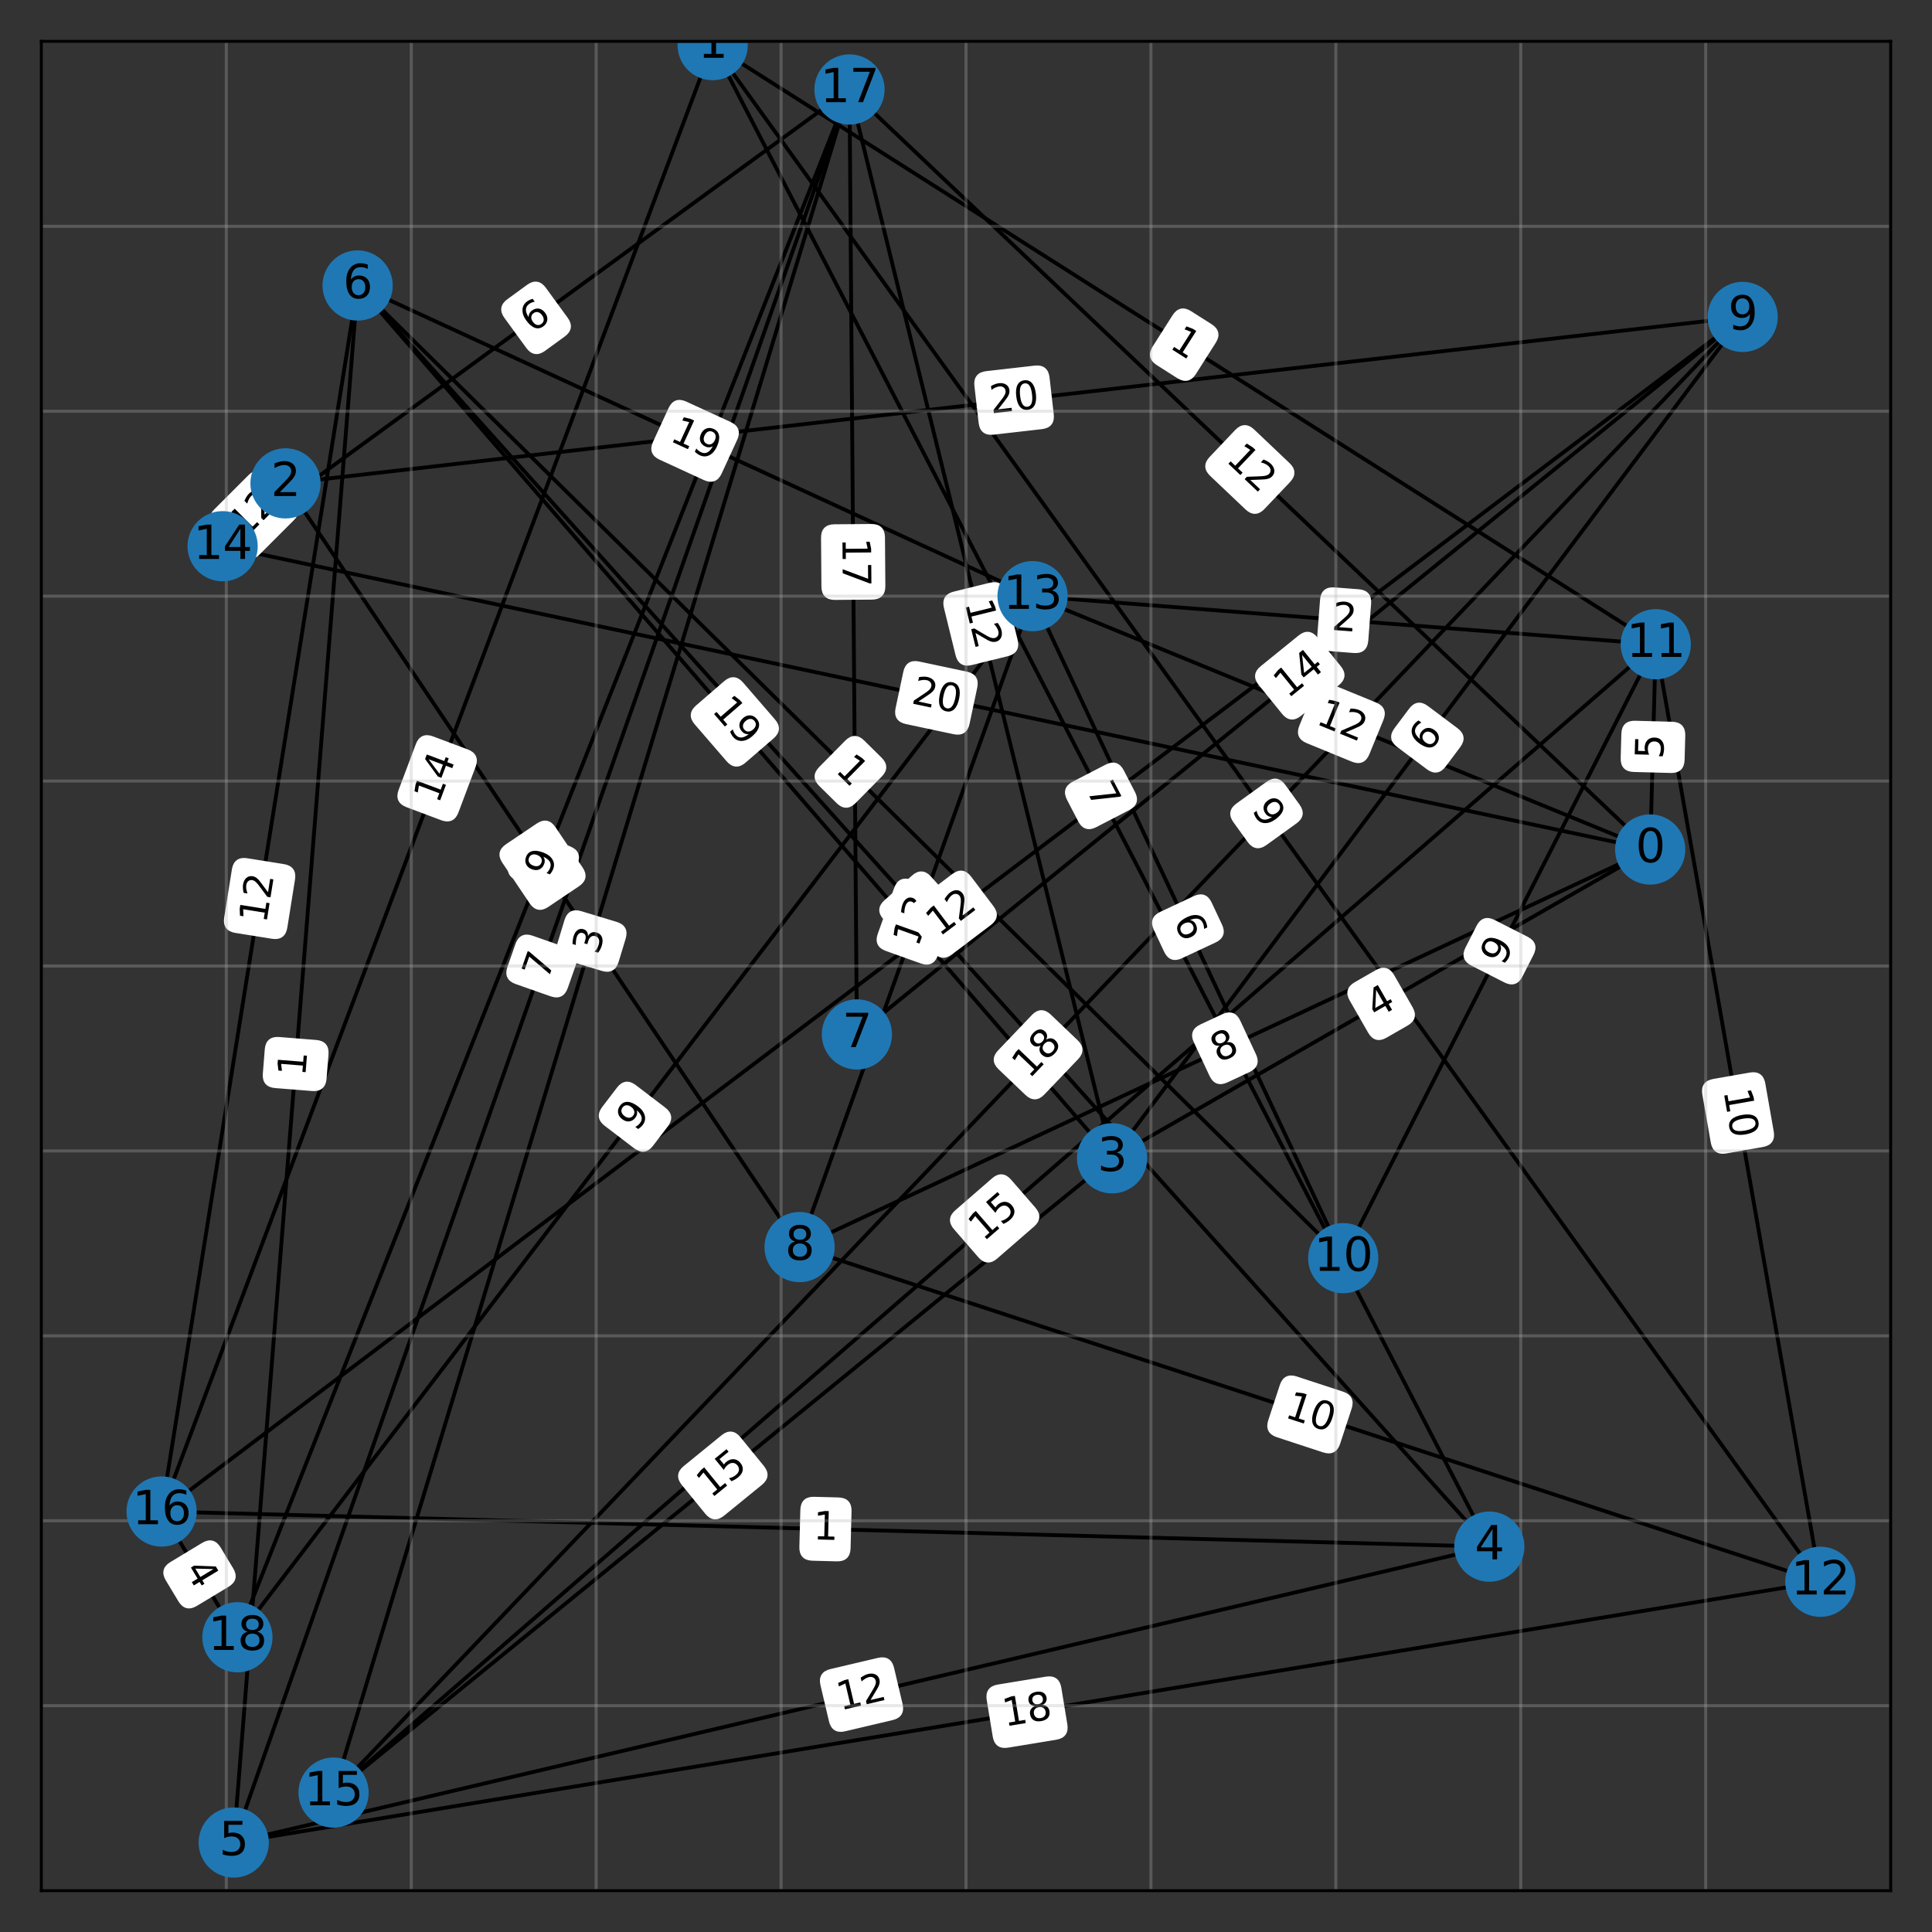 <?xml version="1.0" encoding="utf-8" standalone="no"?>
<!DOCTYPE svg PUBLIC "-//W3C//DTD SVG 1.1//EN"
  "http://www.w3.org/Graphics/SVG/1.1/DTD/svg11.dtd">
<svg xmlns:xlink="http://www.w3.org/1999/xlink" width="504pt" height="504pt" viewBox="0 0 504 504" xmlns="http://www.w3.org/2000/svg" version="1.1">
 <rect x="0" y="0" width="504" height="504" fill="#333333" stroke="none"/>
 <defs>
  <style type="text/css">*{stroke-linejoin: round; stroke-linecap: butt}</style>
 </defs>
 <g id="figure_1">
  <g id="patch_1">
   <path d="M 0 504 
L 504 504 
L 504 0 
L 0 0 
L 0 504 
z
" style="fill: none; opacity: 0"/>
  </g>
  <g id="axes_1">
   <g id="patch_2">
    <path d="M 10.8 493.2 
L 493.2 493.2 
L 493.2 10.8 
L 10.8 10.8 
L 10.8 493.2 
z
" style="fill: none; opacity: 0"/>
   </g>
   <g id="LineCollection_1">
    <path d="M 430.488 221.609 
L 221.609 23.342 
" clip-path="url(#pec37bf73cd)" style="fill: none; stroke: #000000"/>
    <path d="M 430.488 221.609 
L 269.366 155.52 
" clip-path="url(#pec37bf73cd)" style="fill: none; stroke: #000000"/>
    <path d="M 430.488 221.609 
L 58.075 142.495 
" clip-path="url(#pec37bf73cd)" style="fill: none; stroke: #000000"/>
    <path d="M 430.488 221.609 
L 431.935 168.062 
" clip-path="url(#pec37bf73cd)" style="fill: none; stroke: #000000"/>
    <path d="M 430.488 221.609 
L 208.584 325.325 
" clip-path="url(#pec37bf73cd)" style="fill: none; stroke: #000000"/>
    <path d="M 430.488 221.609 
L 290.11 302.17 
" clip-path="url(#pec37bf73cd)" style="fill: none; stroke: #000000"/>
    <path d="M 185.911 11.765 
L 431.935 168.062 
" clip-path="url(#pec37bf73cd)" style="fill: none; stroke: #000000"/>
    <path d="M 185.911 11.765 
L 474.869 412.639 
" clip-path="url(#pec37bf73cd)" style="fill: none; stroke: #000000"/>
    <path d="M 185.911 11.765 
L 42.156 394.308 
" clip-path="url(#pec37bf73cd)" style="fill: none; stroke: #000000"/>
    <path d="M 185.911 11.765 
L 388.519 403.474 
" clip-path="url(#pec37bf73cd)" style="fill: none; stroke: #000000"/>
    <path d="M 74.477 126.094 
L 58.075 142.495 
" clip-path="url(#pec37bf73cd)" style="fill: none; stroke: #000000"/>
    <path d="M 74.477 126.094 
L 454.608 82.678 
" clip-path="url(#pec37bf73cd)" style="fill: none; stroke: #000000"/>
    <path d="M 74.477 126.094 
L 208.584 325.325 
" clip-path="url(#pec37bf73cd)" style="fill: none; stroke: #000000"/>
    <path d="M 290.11 302.17 
L 454.608 82.678 
" clip-path="url(#pec37bf73cd)" style="fill: none; stroke: #000000"/>
    <path d="M 290.11 302.17 
L 87.019 467.633 
" clip-path="url(#pec37bf73cd)" style="fill: none; stroke: #000000"/>
    <path d="M 290.11 302.17 
L 93.29 74.477 
" clip-path="url(#pec37bf73cd)" style="fill: none; stroke: #000000"/>
    <path d="M 290.11 302.17 
L 221.609 23.342 
" clip-path="url(#pec37bf73cd)" style="fill: none; stroke: #000000"/>
    <path d="M 388.519 403.474 
L 60.97 480.658 
" clip-path="url(#pec37bf73cd)" style="fill: none; stroke: #000000"/>
    <path d="M 388.519 403.474 
L 93.29 74.477 
" clip-path="url(#pec37bf73cd)" style="fill: none; stroke: #000000"/>
    <path d="M 388.519 403.474 
L 42.156 394.308 
" clip-path="url(#pec37bf73cd)" style="fill: none; stroke: #000000"/>
    <path d="M 60.97 480.658 
L 93.29 74.477 
" clip-path="url(#pec37bf73cd)" style="fill: none; stroke: #000000"/>
    <path d="M 60.97 480.658 
L 221.609 23.342 
" clip-path="url(#pec37bf73cd)" style="fill: none; stroke: #000000"/>
    <path d="M 60.97 480.658 
L 474.869 412.639 
" clip-path="url(#pec37bf73cd)" style="fill: none; stroke: #000000"/>
    <path d="M 93.29 74.477 
L 350.41 328.219 
" clip-path="url(#pec37bf73cd)" style="fill: none; stroke: #000000"/>
    <path d="M 93.29 74.477 
L 269.366 155.52 
" clip-path="url(#pec37bf73cd)" style="fill: none; stroke: #000000"/>
    <path d="M 93.29 74.477 
L 42.156 394.308 
" clip-path="url(#pec37bf73cd)" style="fill: none; stroke: #000000"/>
    <path d="M 223.538 269.849 
L 221.609 23.342 
" clip-path="url(#pec37bf73cd)" style="fill: none; stroke: #000000"/>
    <path d="M 223.538 269.849 
L 454.608 82.678 
" clip-path="url(#pec37bf73cd)" style="fill: none; stroke: #000000"/>
    <path d="M 208.584 325.325 
L 474.869 412.639 
" clip-path="url(#pec37bf73cd)" style="fill: none; stroke: #000000"/>
    <path d="M 208.584 325.325 
L 269.366 155.52 
" clip-path="url(#pec37bf73cd)" style="fill: none; stroke: #000000"/>
    <path d="M 454.608 82.678 
L 87.019 467.633 
" clip-path="url(#pec37bf73cd)" style="fill: none; stroke: #000000"/>
    <path d="M 454.608 82.678 
L 42.156 394.308 
" clip-path="url(#pec37bf73cd)" style="fill: none; stroke: #000000"/>
    <path d="M 350.41 328.219 
L 431.935 168.062 
" clip-path="url(#pec37bf73cd)" style="fill: none; stroke: #000000"/>
    <path d="M 350.41 328.219 
L 269.366 155.52 
" clip-path="url(#pec37bf73cd)" style="fill: none; stroke: #000000"/>
    <path d="M 431.935 168.062 
L 87.019 467.633 
" clip-path="url(#pec37bf73cd)" style="fill: none; stroke: #000000"/>
    <path d="M 431.935 168.062 
L 269.366 155.52 
" clip-path="url(#pec37bf73cd)" style="fill: none; stroke: #000000"/>
    <path d="M 431.935 168.062 
L 474.869 412.639 
" clip-path="url(#pec37bf73cd)" style="fill: none; stroke: #000000"/>
    <path d="M 269.366 155.52 
L 61.934 427.111 
" clip-path="url(#pec37bf73cd)" style="fill: none; stroke: #000000"/>
    <path d="M 58.075 142.495 
L 221.609 23.342 
" clip-path="url(#pec37bf73cd)" style="fill: none; stroke: #000000"/>
    <path d="M 87.019 467.633 
L 221.609 23.342 
" clip-path="url(#pec37bf73cd)" style="fill: none; stroke: #000000"/>
    <path d="M 42.156 394.308 
L 61.934 427.111 
" clip-path="url(#pec37bf73cd)" style="fill: none; stroke: #000000"/>
    <path d="M 221.609 23.342 
L 61.934 427.111 
" clip-path="url(#pec37bf73cd)" style="fill: none; stroke: #000000"/>
   </g>
   <g id="text_1">
    <g id="patch_3">
     <path d="M 316.035 123.779 
L 325.265 132.54 
Q 327.44 134.605 329.506 132.429 
L 336.169 125.41 
Q 338.234 123.234 336.058 121.169 
L 326.829 112.408 
Q 324.653 110.343 322.588 112.519 
L 315.925 119.538 
Q 313.859 121.714 316.035 123.779 
z
" clip-path="url(#pec37bf73cd)" style="fill: #ffffff; stroke: #ffffff; stroke-linejoin: miter"/>
    </g>
    <g clip-path="url(#pec37bf73cd)">
     <!-- 12 -->
     <g transform="translate(319.532 120.095) rotate(-316.493) scale(0.1 -0.1)">
      <defs>
       <path id="DejaVuSans-31" d="M 794 531 
L 1825 531 
L 1825 4091 
L 703 3866 
L 703 4441 
L 1819 4666 
L 2450 4666 
L 2450 531 
L 3481 531 
L 3481 0 
L 794 0 
L 794 531 
z
" transform="scale(0.016)"/>
       <path id="DejaVuSans-32" d="M 1228 531 
L 3431 531 
L 3431 0 
L 469 0 
L 469 531 
Q 828 903 1448 1529 
Q 2069 2156 2228 2338 
Q 2531 2678 2651 2914 
Q 2772 3150 2772 3378 
Q 2772 3750 2511 3984 
Q 2250 4219 1831 4219 
Q 1534 4219 1204 4116 
Q 875 4013 500 3803 
L 500 4441 
Q 881 4594 1212 4672 
Q 1544 4750 1819 4750 
Q 2544 4750 2975 4387 
Q 3406 4025 3406 3419 
Q 3406 3131 3298 2873 
Q 3191 2616 2906 2266 
Q 2828 2175 2409 1742 
Q 1991 1309 1228 531 
z
" transform="scale(0.016)"/>
      </defs>
      <use xlink:href="#DejaVuSans-31"/>
      <use xlink:href="#DejaVuSans-32" x="63.623"/>
     </g>
    </g>
   </g>
   <g id="text_2">
    <g id="patch_4">
     <path d="M 341.065 193.402 
L 352.838 198.231 
Q 355.614 199.37 356.752 196.594 
L 360.425 187.64 
Q 361.564 184.865 358.788 183.726 
L 347.015 178.897 
Q 344.239 177.758 343.101 180.534 
L 339.428 189.488 
Q 338.29 192.264 341.065 193.402 
z
" clip-path="url(#pec37bf73cd)" style="fill: #ffffff; stroke: #ffffff; stroke-linejoin: miter"/>
    </g>
    <g clip-path="url(#pec37bf73cd)">
     <!-- 12 -->
     <g transform="translate(342.993 188.703) rotate(-337.698) scale(0.1 -0.1)">
      <use xlink:href="#DejaVuSans-31"/>
      <use xlink:href="#DejaVuSans-32" x="63.623"/>
     </g>
    </g>
   </g>
   <g id="text_3">
    <g id="patch_5">
     <path d="M 236.43 188.398 
L 248.877 191.042 
Q 251.812 191.666 252.435 188.731 
L 254.446 179.264 
Q 255.07 176.33 252.135 175.706 
L 239.688 173.062 
Q 236.753 172.439 236.13 175.373 
L 234.119 184.84 
Q 233.495 187.775 236.43 188.398 
z
" clip-path="url(#pec37bf73cd)" style="fill: #ffffff; stroke: #ffffff; stroke-linejoin: miter"/>
    </g>
    <g clip-path="url(#pec37bf73cd)">
     <!-- 20 -->
     <g transform="translate(237.485 183.429) rotate(-348.007) scale(0.1 -0.1)">
      <defs>
       <path id="DejaVuSans-30" d="M 2034 4250 
Q 1547 4250 1301 3770 
Q 1056 3291 1056 2328 
Q 1056 1369 1301 889 
Q 1547 409 2034 409 
Q 2525 409 2770 889 
Q 3016 1369 3016 2328 
Q 3016 3291 2770 3770 
Q 2525 4250 2034 4250 
z
M 2034 4750 
Q 2819 4750 3233 4129 
Q 3647 3509 3647 2328 
Q 3647 1150 3233 529 
Q 2819 -91 2034 -91 
Q 1250 -91 836 529 
Q 422 1150 422 2328 
Q 422 3509 836 4129 
Q 1250 4750 2034 4750 
z
" transform="scale(0.016)"/>
      </defs>
      <use xlink:href="#DejaVuSans-32"/>
      <use xlink:href="#DejaVuSans-30" x="63.623"/>
     </g>
    </g>
   </g>
   <g id="text_4">
    <g id="patch_6">
     <path d="M 438.962 198.226 
L 439.134 191.866 
Q 439.215 188.867 436.216 188.786 
L 426.541 188.525 
Q 423.542 188.444 423.461 191.442 
L 423.289 197.803 
Q 423.208 200.802 426.207 200.883 
L 435.882 201.144 
Q 438.881 201.225 438.962 198.226 
z
" clip-path="url(#pec37bf73cd)" style="fill: #ffffff; stroke: #ffffff; stroke-linejoin: miter"/>
    </g>
    <g clip-path="url(#pec37bf73cd)">
     <!-- 5 -->
     <g transform="translate(433.884 198.089) rotate(-88.452) scale(0.1 -0.1)">
      <defs>
       <path id="DejaVuSans-35" d="M 691 4666 
L 3169 4666 
L 3169 4134 
L 1269 4134 
L 1269 2991 
Q 1406 3038 1543 3061 
Q 1681 3084 1819 3084 
Q 2600 3084 3056 2656 
Q 3513 2228 3513 1497 
Q 3513 744 3044 326 
Q 2575 -91 1722 -91 
Q 1428 -91 1123 -41 
Q 819 9 494 109 
L 494 744 
Q 775 591 1075 516 
Q 1375 441 1709 441 
Q 2250 441 2565 725 
Q 2881 1009 2881 1497 
Q 2881 1984 2565 2268 
Q 2250 2553 1709 2553 
Q 1456 2553 1204 2497 
Q 953 2441 691 2322 
L 691 4666 
z
" transform="scale(0.016)"/>
      </defs>
      <use xlink:href="#DejaVuSans-35"/>
     </g>
    </g>
   </g>
   <g id="text_5">
    <g id="patch_7">
     <path d="M 319.975 281.915 
L 325.739 279.221 
Q 328.457 277.95 327.187 275.233 
L 323.089 266.465 
Q 321.818 263.747 319.101 265.017 
L 313.337 267.711 
Q 310.619 268.982 311.889 271.699 
L 315.987 280.467 
Q 317.257 283.185 319.975 281.915 
z
" clip-path="url(#pec37bf73cd)" style="fill: #ffffff; stroke: #ffffff; stroke-linejoin: miter"/>
    </g>
    <g clip-path="url(#pec37bf73cd)">
     <!-- 8 -->
     <g transform="translate(317.824 277.313) rotate(-25.051) scale(0.1 -0.1)">
      <defs>
       <path id="DejaVuSans-38" d="M 2034 2216 
Q 1584 2216 1326 1975 
Q 1069 1734 1069 1313 
Q 1069 891 1326 650 
Q 1584 409 2034 409 
Q 2484 409 2743 651 
Q 3003 894 3003 1313 
Q 3003 1734 2745 1975 
Q 2488 2216 2034 2216 
z
M 1403 2484 
Q 997 2584 770 2862 
Q 544 3141 544 3541 
Q 544 4100 942 4425 
Q 1341 4750 2034 4750 
Q 2731 4750 3128 4425 
Q 3525 4100 3525 3541 
Q 3525 3141 3298 2862 
Q 3072 2584 2669 2484 
Q 3125 2378 3379 2068 
Q 3634 1759 3634 1313 
Q 3634 634 3220 271 
Q 2806 -91 2034 -91 
Q 1263 -91 848 271 
Q 434 634 434 1313 
Q 434 1759 690 2068 
Q 947 2378 1403 2484 
z
M 1172 3481 
Q 1172 3119 1398 2916 
Q 1625 2713 2034 2713 
Q 2441 2713 2670 2916 
Q 2900 3119 2900 3481 
Q 2900 3844 2670 4047 
Q 2441 4250 2034 4250 
Q 1625 4250 1398 4047 
Q 1172 3844 1172 3481 
z
" transform="scale(0.016)"/>
      </defs>
      <use xlink:href="#DejaVuSans-38"/>
     </g>
    </g>
   </g>
   <g id="text_6">
    <g id="patch_8">
     <path d="M 361.443 270.271 
L 366.962 267.104 
Q 369.564 265.61 368.07 263.008 
L 363.253 254.614 
Q 361.76 252.012 359.158 253.506 
L 353.64 256.673 
Q 351.038 258.166 352.531 260.768 
L 357.348 269.162 
Q 358.841 271.764 361.443 270.271 
z
" clip-path="url(#pec37bf73cd)" style="fill: #ffffff; stroke: #ffffff; stroke-linejoin: miter"/>
    </g>
    <g clip-path="url(#pec37bf73cd)">
     <!-- 4 -->
     <g transform="translate(358.915 265.865) rotate(-29.851) scale(0.1 -0.1)">
      <defs>
       <path id="DejaVuSans-34" d="M 2419 4116 
L 825 1625 
L 2419 1625 
L 2419 4116 
z
M 2253 4666 
L 3047 4666 
L 3047 1625 
L 3713 1625 
L 3713 1100 
L 3047 1100 
L 3047 0 
L 2419 0 
L 2419 1100 
L 313 1100 
L 313 1709 
L 2253 4666 
z
" transform="scale(0.016)"/>
      </defs>
      <use xlink:href="#DejaVuSans-34"/>
     </g>
    </g>
   </g>
   <g id="text_7">
    <g id="patch_9">
     <path d="M 302.034 94.824 
L 307.404 98.236 
Q 309.936 99.844 311.545 97.312 
L 316.735 89.143 
Q 318.343 86.611 315.811 85.002 
L 310.441 81.591 
Q 307.909 79.982 306.3 82.514 
L 301.11 90.683 
Q 299.502 93.215 302.034 94.824 
z
" clip-path="url(#pec37bf73cd)" style="fill: #ffffff; stroke: #ffffff; stroke-linejoin: miter"/>
    </g>
    <g clip-path="url(#pec37bf73cd)">
     <!-- 1 -->
     <g transform="translate(304.758 90.536) rotate(-327.572) scale(0.1 -0.1)">
      <use xlink:href="#DejaVuSans-31"/>
     </g>
    </g>
   </g>
   <g id="text_8">
    <g id="patch_10">
     <path d="M 322.169 214.204 
L 325.89 219.365 
Q 327.644 221.799 330.078 220.044 
L 337.929 214.385 
Q 340.363 212.631 338.608 210.197 
L 334.888 205.036 
Q 333.134 202.602 330.7 204.357 
L 322.849 210.016 
Q 320.415 211.77 322.169 214.204 
z
" clip-path="url(#pec37bf73cd)" style="fill: #ffffff; stroke: #ffffff; stroke-linejoin: miter"/>
    </g>
    <g clip-path="url(#pec37bf73cd)">
     <!-- 9 -->
     <g transform="translate(326.29 211.233) rotate(-305.785) scale(0.1 -0.1)">
      <defs>
       <path id="DejaVuSans-39" d="M 703 97 
L 703 672 
Q 941 559 1184 500 
Q 1428 441 1663 441 
Q 2288 441 2617 861 
Q 2947 1281 2994 2138 
Q 2813 1869 2534 1725 
Q 2256 1581 1919 1581 
Q 1219 1581 811 2004 
Q 403 2428 403 3163 
Q 403 3881 828 4315 
Q 1253 4750 1959 4750 
Q 2769 4750 3195 4129 
Q 3622 3509 3622 2328 
Q 3622 1225 3098 567 
Q 2575 -91 1691 -91 
Q 1453 -91 1209 -44 
Q 966 3 703 97 
z
M 1959 2075 
Q 2384 2075 2632 2365 
Q 2881 2656 2881 3163 
Q 2881 3666 2632 3958 
Q 2384 4250 1959 4250 
Q 1534 4250 1286 3958 
Q 1038 3666 1038 3163 
Q 1038 2656 1286 2365 
Q 1534 2075 1959 2075 
z
" transform="scale(0.016)"/>
      </defs>
      <use xlink:href="#DejaVuSans-39"/>
     </g>
    </g>
   </g>
   <g id="text_9">
    <g id="patch_11">
     <path d="M 119.133 211.75 
L 123.61 199.838 
Q 124.665 197.03 121.857 195.975 
L 112.797 192.57 
Q 109.989 191.515 108.934 194.323 
L 104.457 206.235 
Q 103.402 209.043 106.21 210.098 
L 115.27 213.503 
Q 118.078 214.558 119.133 211.75 
z
" clip-path="url(#pec37bf73cd)" style="fill: #ffffff; stroke: #ffffff; stroke-linejoin: miter"/>
    </g>
    <g clip-path="url(#pec37bf73cd)">
     <!-- 14 -->
     <g transform="translate(114.378 209.963) rotate(-69.404) scale(0.1 -0.1)">
      <use xlink:href="#DejaVuSans-31"/>
      <use xlink:href="#DejaVuSans-34" x="63.623"/>
     </g>
    </g>
   </g>
   <g id="text_10">
    <g id="patch_12">
     <path d="M 278.791 208.394 
L 281.714 214.046 
Q 283.092 216.71 285.757 215.332 
L 294.353 210.886 
Q 297.017 209.507 295.639 206.843 
L 292.716 201.191 
Q 291.338 198.527 288.673 199.905 
L 280.077 204.351 
Q 277.412 205.73 278.791 208.394 
z
" clip-path="url(#pec37bf73cd)" style="fill: #ffffff; stroke: #ffffff; stroke-linejoin: miter"/>
    </g>
    <g clip-path="url(#pec37bf73cd)">
     <!-- 7 -->
     <g transform="translate(283.302 206.061) rotate(-297.35) scale(0.1 -0.1)">
      <defs>
       <path id="DejaVuSans-37" d="M 525 4666 
L 3525 4666 
L 3525 4397 
L 1831 0 
L 1172 0 
L 2766 4134 
L 525 4134 
L 525 4666 
z
" transform="scale(0.016)"/>
      </defs>
      <use xlink:href="#DejaVuSans-37"/>
     </g>
    </g>
   </g>
   <g id="text_11">
    <g id="patch_13">
     <path d="M 67.32 144.336 
L 76.318 135.338 
Q 78.439 133.217 76.318 131.096 
L 69.475 124.252 
Q 67.353 122.131 65.232 124.252 
L 56.234 133.25 
Q 54.113 135.372 56.234 137.493 
L 63.077 144.336 
Q 65.199 146.458 67.32 144.336 
z
" clip-path="url(#pec37bf73cd)" style="fill: #ffffff; stroke: #ffffff; stroke-linejoin: miter"/>
    </g>
    <g clip-path="url(#pec37bf73cd)">
     <!-- 12 -->
     <g transform="translate(63.728 140.745) rotate(-45) scale(0.1 -0.1)">
      <use xlink:href="#DejaVuSans-31"/>
      <use xlink:href="#DejaVuSans-32" x="63.623"/>
     </g>
    </g>
   </g>
   <g id="text_12">
    <g id="patch_14">
     <path d="M 259.112 112.896 
L 271.754 111.452 
Q 274.735 111.111 274.395 108.131 
L 273.296 98.515 
Q 272.956 95.535 269.975 95.875 
L 257.332 97.319 
Q 254.352 97.659 254.692 100.64 
L 255.791 110.256 
Q 256.131 113.236 259.112 112.896 
z
" clip-path="url(#pec37bf73cd)" style="fill: #ffffff; stroke: #ffffff; stroke-linejoin: miter"/>
    </g>
    <g clip-path="url(#pec37bf73cd)">
     <!-- 20 -->
     <g transform="translate(258.535 107.849) rotate(-6.516) scale(0.1 -0.1)">
      <use xlink:href="#DejaVuSans-32"/>
      <use xlink:href="#DejaVuSans-30" x="63.623"/>
     </g>
    </g>
   </g>
   <g id="text_13">
    <g id="patch_15">
     <path d="M 131.475 224.809 
L 138.581 235.365 
Q 140.256 237.854 142.744 236.179 
L 150.773 230.774 
Q 153.262 229.099 151.587 226.611 
L 144.481 216.054 
Q 142.806 213.566 140.317 215.241 
L 132.288 220.645 
Q 129.8 222.32 131.475 224.809 
z
" clip-path="url(#pec37bf73cd)" style="fill: #ffffff; stroke: #ffffff; stroke-linejoin: miter"/>
    </g>
    <g clip-path="url(#pec37bf73cd)">
     <!-- 13 -->
     <g transform="translate(135.689 221.972) rotate(-303.945) scale(0.1 -0.1)">
      <defs>
       <path id="DejaVuSans-33" d="M 2597 2516 
Q 3050 2419 3304 2112 
Q 3559 1806 3559 1356 
Q 3559 666 3084 287 
Q 2609 -91 1734 -91 
Q 1441 -91 1130 -33 
Q 819 25 488 141 
L 488 750 
Q 750 597 1062 519 
Q 1375 441 1716 441 
Q 2309 441 2620 675 
Q 2931 909 2931 1356 
Q 2931 1769 2642 2001 
Q 2353 2234 1838 2234 
L 1294 2234 
L 1294 2753 
L 1863 2753 
Q 2328 2753 2575 2939 
Q 2822 3125 2822 3475 
Q 2822 3834 2567 4026 
Q 2313 4219 1838 4219 
Q 1578 4219 1281 4162 
Q 984 4106 628 3988 
L 628 4550 
Q 988 4650 1302 4700 
Q 1616 4750 1894 4750 
Q 2613 4750 3031 4423 
Q 3450 4097 3450 3541 
Q 3450 3153 3228 2886 
Q 3006 2619 2597 2516 
z
" transform="scale(0.016)"/>
      </defs>
      <use xlink:href="#DejaVuSans-31"/>
      <use xlink:href="#DejaVuSans-33" x="63.623"/>
     </g>
    </g>
   </g>
   <g id="text_14">
    <g id="patch_16">
     <path d="M 376.723 199.671 
L 380.539 194.58 
Q 382.338 192.179 379.937 190.38 
L 372.193 184.576 
Q 369.792 182.777 367.993 185.178 
L 364.177 190.269 
Q 362.378 192.67 364.779 194.469 
L 372.523 200.273 
Q 374.924 202.072 376.723 199.671 
z
" clip-path="url(#pec37bf73cd)" style="fill: #ffffff; stroke: #ffffff; stroke-linejoin: miter"/>
    </g>
    <g clip-path="url(#pec37bf73cd)">
     <!-- 6 -->
     <g transform="translate(372.658 196.625) rotate(-53.15) scale(0.1 -0.1)">
      <defs>
       <path id="DejaVuSans-36" d="M 2113 2584 
Q 1688 2584 1439 2293 
Q 1191 2003 1191 1497 
Q 1191 994 1439 701 
Q 1688 409 2113 409 
Q 2538 409 2786 701 
Q 3034 994 3034 1497 
Q 3034 2003 2786 2293 
Q 2538 2584 2113 2584 
z
M 3366 4563 
L 3366 3988 
Q 3128 4100 2886 4159 
Q 2644 4219 2406 4219 
Q 1781 4219 1451 3797 
Q 1122 3375 1075 2522 
Q 1259 2794 1537 2939 
Q 1816 3084 2150 3084 
Q 2853 3084 3261 2657 
Q 3669 2231 3669 1497 
Q 3669 778 3244 343 
Q 2819 -91 2113 -91 
Q 1303 -91 875 529 
Q 447 1150 447 2328 
Q 447 3434 972 4092 
Q 1497 4750 2381 4750 
Q 2619 4750 2861 4703 
Q 3103 4656 3366 4563 
z
" transform="scale(0.016)"/>
      </defs>
      <use xlink:href="#DejaVuSans-36"/>
     </g>
    </g>
   </g>
   <g id="text_15">
    <g id="patch_17">
     <path d="M 188.583 394.997 
L 198.448 386.96 
Q 200.774 385.065 198.879 382.739 
L 192.766 375.236 
Q 190.871 372.91 188.545 374.805 
L 178.68 382.843 
Q 176.354 384.738 178.249 387.063 
L 184.362 394.567 
Q 186.257 396.892 188.583 394.997 
z
" clip-path="url(#pec37bf73cd)" style="fill: #ffffff; stroke: #ffffff; stroke-linejoin: miter"/>
    </g>
    <g clip-path="url(#pec37bf73cd)">
     <!-- 15 -->
     <g transform="translate(185.375 391.059) rotate(-39.171) scale(0.1 -0.1)">
      <use xlink:href="#DejaVuSans-31"/>
      <use xlink:href="#DejaVuSans-35" x="63.623"/>
     </g>
    </g>
   </g>
   <g id="text_16">
    <g id="patch_18">
     <path d="M 181.609 188.636 
L 189.931 198.263 
Q 191.892 200.533 194.162 198.571 
L 201.484 192.242 
Q 203.753 190.28 201.792 188.011 
L 193.47 178.384 
Q 191.508 176.114 189.239 178.076 
L 181.917 184.405 
Q 179.647 186.367 181.609 188.636 
z
" clip-path="url(#pec37bf73cd)" style="fill: #ffffff; stroke: #ffffff; stroke-linejoin: miter"/>
    </g>
    <g clip-path="url(#pec37bf73cd)">
     <!-- 19 -->
     <g transform="translate(185.452 185.315) rotate(-310.84) scale(0.1 -0.1)">
      <use xlink:href="#DejaVuSans-31"/>
      <use xlink:href="#DejaVuSans-39" x="63.623"/>
     </g>
    </g>
   </g>
   <g id="text_17">
    <g id="patch_19">
     <path d="M 246.729 158.449 
L 249.765 170.806 
Q 250.48 173.719 253.394 173.004 
L 262.792 170.695 
Q 265.706 169.979 264.99 167.066 
L 261.954 154.708 
Q 261.238 151.795 258.325 152.51 
L 248.926 154.819 
Q 246.013 155.535 246.729 158.449 
z
" clip-path="url(#pec37bf73cd)" style="fill: #ffffff; stroke: #ffffff; stroke-linejoin: miter"/>
    </g>
    <g clip-path="url(#pec37bf73cd)">
     <!-- 12 -->
     <g transform="translate(251.662 157.237) rotate(-283.803) scale(0.1 -0.1)">
      <use xlink:href="#DejaVuSans-31"/>
      <use xlink:href="#DejaVuSans-32" x="63.623"/>
     </g>
    </g>
   </g>
   <g id="text_18">
    <g id="patch_20">
     <path d="M 220.351 451.155 
L 232.736 448.236 
Q 235.656 447.548 234.968 444.628 
L 232.749 435.208 
Q 232.06 432.288 229.14 432.976 
L 216.755 435.895 
Q 213.835 436.583 214.523 439.503 
L 216.742 448.923 
Q 217.431 451.843 220.351 451.155 
z
" clip-path="url(#pec37bf73cd)" style="fill: #ffffff; stroke: #ffffff; stroke-linejoin: miter"/>
    </g>
    <g clip-path="url(#pec37bf73cd)">
     <!-- 12 -->
     <g transform="translate(219.186 446.21) rotate(-13.259) scale(0.1 -0.1)">
      <use xlink:href="#DejaVuSans-31"/>
      <use xlink:href="#DejaVuSans-32" x="63.623"/>
     </g>
    </g>
   </g>
   <g id="text_19">
    <g id="patch_21">
     <path d="M 230.822 239.476 
L 239.321 248.947 
Q 241.324 251.18 243.557 249.176 
L 250.76 242.712 
Q 252.993 240.709 250.989 238.476 
L 242.491 229.005 
Q 240.487 226.772 238.254 228.776 
L 231.051 235.24 
Q 228.818 237.243 230.822 239.476 
z
" clip-path="url(#pec37bf73cd)" style="fill: #ffffff; stroke: #ffffff; stroke-linejoin: miter"/>
    </g>
    <g clip-path="url(#pec37bf73cd)">
     <!-- 12 -->
     <g transform="translate(234.602 236.084) rotate(-311.904) scale(0.1 -0.1)">
      <use xlink:href="#DejaVuSans-31"/>
      <use xlink:href="#DejaVuSans-32" x="63.623"/>
     </g>
    </g>
   </g>
   <g id="text_20">
    <g id="patch_22">
     <path d="M 211.95 406.643 
L 218.31 406.811 
Q 221.309 406.891 221.389 403.892 
L 221.645 394.217 
Q 221.724 391.218 218.725 391.139 
L 212.365 390.97 
Q 209.366 390.891 209.286 393.89 
L 209.03 403.565 
Q 208.951 406.564 211.95 406.643 
z
" clip-path="url(#pec37bf73cd)" style="fill: #ffffff; stroke: #ffffff; stroke-linejoin: miter"/>
    </g>
    <g clip-path="url(#pec37bf73cd)">
     <!-- 1 -->
     <g transform="translate(212.084 401.565) rotate(-358.484) scale(0.1 -0.1)">
      <use xlink:href="#DejaVuSans-31"/>
     </g>
    </g>
   </g>
   <g id="text_21">
    <g id="patch_23">
     <path d="M 84.692 281.363 
L 85.197 275.02 
Q 85.434 272.03 82.444 271.792 
L 72.796 271.024 
Q 69.806 270.786 69.568 273.777 
L 69.063 280.119 
Q 68.825 283.11 71.816 283.347 
L 81.463 284.115 
Q 84.454 284.353 84.692 281.363 
z
" clip-path="url(#pec37bf73cd)" style="fill: #ffffff; stroke: #ffffff; stroke-linejoin: miter"/>
    </g>
    <g clip-path="url(#pec37bf73cd)">
     <!-- 1 -->
     <g transform="translate(79.628 280.96) rotate(-85.45) scale(0.1 -0.1)">
      <use xlink:href="#DejaVuSans-31"/>
     </g>
    </g>
   </g>
   <g id="text_22">
    <g id="patch_24">
     <path d="M 147.63 257.602 
L 149.739 251.599 
Q 150.733 248.769 147.902 247.774 
L 138.771 244.567 
Q 135.941 243.573 134.947 246.403 
L 132.838 252.406 
Q 131.844 255.236 134.674 256.231 
L 143.805 259.438 
Q 146.636 260.432 147.63 257.602 
z
" clip-path="url(#pec37bf73cd)" style="fill: #ffffff; stroke: #ffffff; stroke-linejoin: miter"/>
    </g>
    <g clip-path="url(#pec37bf73cd)">
     <!-- 7 -->
     <g transform="translate(142.837 255.918) rotate(-70.645) scale(0.1 -0.1)">
      <use xlink:href="#DejaVuSans-37"/>
     </g>
    </g>
   </g>
   <g id="text_23">
    <g id="patch_25">
     <path d="M 262.914 455.415 
L 275.47 453.352 
Q 278.431 452.865 277.944 449.905 
L 276.375 440.355 
Q 275.888 437.395 272.928 437.881 
L 260.371 439.945 
Q 257.411 440.431 257.898 443.391 
L 259.467 452.941 
Q 259.953 455.902 262.914 455.415 
z
" clip-path="url(#pec37bf73cd)" style="fill: #ffffff; stroke: #ffffff; stroke-linejoin: miter"/>
    </g>
    <g clip-path="url(#pec37bf73cd)">
     <!-- 18 -->
     <g transform="translate(262.09 450.403) rotate(-9.332) scale(0.1 -0.1)">
      <use xlink:href="#DejaVuSans-31"/>
      <use xlink:href="#DejaVuSans-38" x="63.623"/>
     </g>
    </g>
   </g>
   <g id="text_24">
    <g id="patch_26">
     <path d="M 214.081 204.694 
L 218.609 209.163 
Q 220.744 211.271 222.852 209.135 
L 229.65 202.247 
Q 231.757 200.111 229.622 198.004 
L 225.093 193.535 
Q 222.958 191.428 220.851 193.563 
L 214.053 200.452 
Q 211.945 202.587 214.081 204.694 
z
" clip-path="url(#pec37bf73cd)" style="fill: #ffffff; stroke: #ffffff; stroke-linejoin: miter"/>
    </g>
    <g clip-path="url(#pec37bf73cd)">
     <!-- 1 -->
     <g transform="translate(217.649 201.079) rotate(-315.379) scale(0.1 -0.1)">
      <use xlink:href="#DejaVuSans-31"/>
     </g>
    </g>
   </g>
   <g id="text_25">
    <g id="patch_27">
     <path d="M 172.272 119.46 
L 183.832 124.78 
Q 186.557 126.035 187.811 123.309 
L 191.858 114.518 
Q 193.112 111.793 190.387 110.538 
L 178.828 105.218 
Q 176.102 103.963 174.848 106.689 
L 170.802 115.48 
Q 169.547 118.205 172.272 119.46 
z
" clip-path="url(#pec37bf73cd)" style="fill: #ffffff; stroke: #ffffff; stroke-linejoin: miter"/>
    </g>
    <g clip-path="url(#pec37bf73cd)">
     <!-- 19 -->
     <g transform="translate(174.396 114.845) rotate(-335.285) scale(0.1 -0.1)">
      <use xlink:href="#DejaVuSans-31"/>
      <use xlink:href="#DejaVuSans-39" x="63.623"/>
     </g>
    </g>
   </g>
   <g id="text_26">
    <g id="patch_28">
     <path d="M 74.459 241.913 
L 76.468 229.348 
Q 76.942 226.385 73.98 225.912 
L 64.423 224.384 
Q 61.46 223.91 60.987 226.873 
L 58.978 239.438 
Q 58.504 242.4 61.467 242.874 
L 71.023 244.402 
Q 73.986 244.875 74.459 241.913 
z
" clip-path="url(#pec37bf73cd)" style="fill: #ffffff; stroke: #ffffff; stroke-linejoin: miter"/>
    </g>
    <g clip-path="url(#pec37bf73cd)">
     <!-- 12 -->
     <g transform="translate(69.443 241.111) rotate(-80.916) scale(0.1 -0.1)">
      <use xlink:href="#DejaVuSans-31"/>
      <use xlink:href="#DejaVuSans-32" x="63.623"/>
     </g>
    </g>
   </g>
   <g id="text_27">
    <g id="patch_29">
     <path d="M 214.685 140.295 
L 214.785 153.019 
Q 214.808 156.019 217.808 155.996 
L 227.486 155.92 
Q 230.486 155.897 230.462 152.897 
L 230.363 140.172 
Q 230.339 137.172 227.339 137.196 
L 217.661 137.271 
Q 214.661 137.295 214.685 140.295 
z
" clip-path="url(#pec37bf73cd)" style="fill: #ffffff; stroke: #ffffff; stroke-linejoin: miter"/>
    </g>
    <g clip-path="url(#pec37bf73cd)">
     <!-- 17 -->
     <g transform="translate(219.765 140.255) rotate(-270.448) scale(0.1 -0.1)">
      <use xlink:href="#DejaVuSans-31"/>
      <use xlink:href="#DejaVuSans-37" x="63.623"/>
     </g>
    </g>
   </g>
   <g id="text_28">
    <g id="patch_30">
     <path d="M 339.066 186.358 
L 348.954 178.348 
Q 351.285 176.46 349.396 174.129 
L 343.305 166.608 
Q 341.416 164.277 339.085 166.165 
L 329.197 174.175 
Q 326.866 176.063 328.754 178.394 
L 334.846 185.915 
Q 336.734 188.246 339.066 186.358 
z
" clip-path="url(#pec37bf73cd)" style="fill: #ffffff; stroke: #ffffff; stroke-linejoin: miter"/>
    </g>
    <g clip-path="url(#pec37bf73cd)">
     <!-- 14 -->
     <g transform="translate(335.868 182.41) rotate(-39.008) scale(0.1 -0.1)">
      <use xlink:href="#DejaVuSans-31"/>
      <use xlink:href="#DejaVuSans-34" x="63.623"/>
     </g>
    </g>
   </g>
   <g id="text_29">
    <g id="patch_31">
     <path d="M 333.239 374.449 
L 345.331 378.414 
Q 348.181 379.348 349.116 376.498 
L 352.132 367.301 
Q 353.066 364.451 350.216 363.516 
L 338.124 359.551 
Q 335.274 358.616 334.339 361.467 
L 331.323 370.663 
Q 330.389 373.514 333.239 374.449 
z
" clip-path="url(#pec37bf73cd)" style="fill: #ffffff; stroke: #ffffff; stroke-linejoin: miter"/>
    </g>
    <g clip-path="url(#pec37bf73cd)">
     <!-- 10 -->
     <g transform="translate(334.822 369.622) rotate(-341.846) scale(0.1 -0.1)">
      <use xlink:href="#DejaVuSans-31"/>
      <use xlink:href="#DejaVuSans-30" x="63.623"/>
     </g>
    </g>
   </g>
   <g id="text_30">
    <g id="patch_32">
     <path d="M 244.212 249.054 
L 248.5 237.073 
Q 249.511 234.249 246.687 233.238 
L 237.575 229.976 
Q 234.75 228.965 233.739 231.789 
L 229.451 243.77 
Q 228.44 246.594 231.264 247.605 
L 240.376 250.867 
Q 243.201 251.878 244.212 249.054 
z
" clip-path="url(#pec37bf73cd)" style="fill: #ffffff; stroke: #ffffff; stroke-linejoin: miter"/>
    </g>
    <g clip-path="url(#pec37bf73cd)">
     <!-- 13 -->
     <g transform="translate(239.429 247.342) rotate(-70.305) scale(0.1 -0.1)">
      <use xlink:href="#DejaVuSans-31"/>
      <use xlink:href="#DejaVuSans-33" x="63.623"/>
     </g>
    </g>
   </g>
   <g id="text_31">
    <g id="patch_33">
     <path d="M 272.087 285.172 
L 280.875 275.969 
Q 282.947 273.799 280.777 271.728 
L 273.778 265.044 
Q 271.608 262.972 269.536 265.142 
L 260.748 274.345 
Q 258.677 276.515 260.846 278.586 
L 267.846 285.27 
Q 270.015 287.342 272.087 285.172 
z
" clip-path="url(#pec37bf73cd)" style="fill: #ffffff; stroke: #ffffff; stroke-linejoin: miter"/>
    </g>
    <g clip-path="url(#pec37bf73cd)">
     <!-- 18 -->
     <g transform="translate(268.414 281.664) rotate(-46.322) scale(0.1 -0.1)">
      <use xlink:href="#DejaVuSans-31"/>
      <use xlink:href="#DejaVuSans-38" x="63.623"/>
     </g>
    </g>
   </g>
   <g id="text_32">
    <g id="patch_34">
     <path d="M 248.032 248.582 
L 258.185 240.911 
Q 260.579 239.103 258.77 236.709 
L 252.936 228.987 
Q 251.127 226.594 248.734 228.402 
L 238.581 236.073 
Q 236.187 237.882 237.996 240.275 
L 243.83 247.997 
Q 245.639 250.391 248.032 248.582 
z
" clip-path="url(#pec37bf73cd)" style="fill: #ffffff; stroke: #ffffff; stroke-linejoin: miter"/>
    </g>
    <g clip-path="url(#pec37bf73cd)">
     <!-- 12 -->
     <g transform="translate(244.97 244.529) rotate(-37.073) scale(0.1 -0.1)">
      <use xlink:href="#DejaVuSans-31"/>
      <use xlink:href="#DejaVuSans-32" x="63.623"/>
     </g>
    </g>
   </g>
   <g id="text_33">
    <g id="patch_35">
     <path d="M 396.715 254.532 
L 399.602 248.862 
Q 400.963 246.188 398.289 244.827 
L 389.664 240.437 
Q 386.99 239.076 385.63 241.75 
L 382.743 247.42 
Q 381.382 250.093 384.056 251.454 
L 392.681 255.845 
Q 395.354 257.206 396.715 254.532 
z
" clip-path="url(#pec37bf73cd)" style="fill: #ffffff; stroke: #ffffff; stroke-linejoin: miter"/>
    </g>
    <g clip-path="url(#pec37bf73cd)">
     <!-- 9 -->
     <g transform="translate(392.188 252.228) rotate(-63.022) scale(0.1 -0.1)">
      <use xlink:href="#DejaVuSans-39"/>
     </g>
    </g>
   </g>
   <g id="text_34">
    <g id="patch_36">
     <path d="M 301.44 242.321 
L 304.143 248.08 
Q 305.418 250.796 308.134 249.522 
L 316.895 245.41 
Q 319.611 244.136 318.336 241.42 
L 315.633 235.66 
Q 314.359 232.944 311.643 234.219 
L 302.882 238.33 
Q 300.166 239.605 301.44 242.321 
z
" clip-path="url(#pec37bf73cd)" style="fill: #ffffff; stroke: #ffffff; stroke-linejoin: miter"/>
    </g>
    <g clip-path="url(#pec37bf73cd)">
     <!-- 6 -->
     <g transform="translate(306.039 240.163) rotate(-295.139) scale(0.1 -0.1)">
      <use xlink:href="#DejaVuSans-36"/>
     </g>
    </g>
   </g>
   <g id="text_35">
    <g id="patch_37">
     <path d="M 259.814 327.938 
L 269.421 319.594 
Q 271.686 317.627 269.719 315.362 
L 263.373 308.055 
Q 261.405 305.79 259.14 307.757 
L 249.533 316.101 
Q 247.268 318.069 249.235 320.333 
L 255.582 327.64 
Q 257.549 329.905 259.814 327.938 
z
" clip-path="url(#pec37bf73cd)" style="fill: #ffffff; stroke: #ffffff; stroke-linejoin: miter"/>
    </g>
    <g clip-path="url(#pec37bf73cd)">
     <!-- 15 -->
     <g transform="translate(256.483 324.103) rotate(-40.975) scale(0.1 -0.1)">
      <use xlink:href="#DejaVuSans-31"/>
      <use xlink:href="#DejaVuSans-35" x="63.623"/>
     </g>
    </g>
   </g>
   <g id="text_36">
    <g id="patch_38">
     <path d="M 346.877 169.362 
L 353.22 169.852 
Q 356.211 170.083 356.442 167.091 
L 357.187 157.442 
Q 357.417 154.451 354.426 154.22 
L 348.083 153.731 
Q 345.092 153.5 344.861 156.491 
L 344.116 166.141 
Q 343.886 169.132 346.877 169.362 
z
" clip-path="url(#pec37bf73cd)" style="fill: #ffffff; stroke: #ffffff; stroke-linejoin: miter"/>
    </g>
    <g clip-path="url(#pec37bf73cd)">
     <!-- 2 -->
     <g transform="translate(347.267 164.298) rotate(-355.588) scale(0.1 -0.1)">
      <use xlink:href="#DejaVuSans-32"/>
     </g>
    </g>
   </g>
   <g id="text_37">
    <g id="patch_39">
     <path d="M 444.58 285.437 
L 446.781 297.97 
Q 447.299 300.925 450.254 300.406 
L 459.786 298.733 
Q 462.741 298.214 462.223 295.259 
L 460.022 282.726 
Q 459.504 279.771 456.549 280.29 
L 447.017 281.963 
Q 444.062 282.482 444.58 285.437 
z
" clip-path="url(#pec37bf73cd)" style="fill: #ffffff; stroke: #ffffff; stroke-linejoin: miter"/>
    </g>
    <g clip-path="url(#pec37bf73cd)">
     <!-- 10 -->
     <g transform="translate(449.584 284.559) rotate(-279.956) scale(0.1 -0.1)">
      <use xlink:href="#DejaVuSans-31"/>
      <use xlink:href="#DejaVuSans-30" x="63.623"/>
     </g>
    </g>
   </g>
   <g id="text_38">
    <g id="patch_40">
     <path d="M 169.949 298.602 
L 173.811 293.546 
Q 175.632 291.162 173.248 289.341 
L 165.556 283.466 
Q 163.172 281.645 161.351 284.03 
L 157.489 289.086 
Q 155.668 291.47 158.053 293.291 
L 165.744 299.165 
Q 168.128 300.986 169.949 298.602 
z
" clip-path="url(#pec37bf73cd)" style="fill: #ffffff; stroke: #ffffff; stroke-linejoin: miter"/>
    </g>
    <g clip-path="url(#pec37bf73cd)">
     <!-- 9 -->
     <g transform="translate(165.912 295.519) rotate(-52.629) scale(0.1 -0.1)">
      <use xlink:href="#DejaVuSans-39"/>
     </g>
    </g>
   </g>
   <g id="text_39">
    <g id="patch_41">
     <path d="M 141.886 91.128 
L 147.029 87.382 
Q 149.453 85.615 147.687 83.19 
L 141.987 75.368 
Q 140.221 72.944 137.796 74.71 
L 132.654 78.457 
Q 130.229 80.224 131.996 82.648 
L 137.695 90.47 
Q 139.462 92.895 141.886 91.128 
z
" clip-path="url(#pec37bf73cd)" style="fill: #ffffff; stroke: #ffffff; stroke-linejoin: miter"/>
    </g>
    <g clip-path="url(#pec37bf73cd)">
     <!-- 6 -->
     <g transform="translate(138.895 87.023) rotate(-36.078) scale(0.1 -0.1)">
      <use xlink:href="#DejaVuSans-36"/>
     </g>
    </g>
   </g>
   <g id="text_40">
    <g id="patch_42">
     <path d="M 160.894 250.804 
L 162.739 244.715 
Q 163.609 241.844 160.738 240.974 
L 151.475 238.168 
Q 148.604 237.298 147.734 240.169 
L 145.89 246.259 
Q 145.02 249.13 147.891 250 
L 157.153 252.806 
Q 160.025 253.675 160.894 250.804 
z
" clip-path="url(#pec37bf73cd)" style="fill: #ffffff; stroke: #ffffff; stroke-linejoin: miter"/>
    </g>
    <g clip-path="url(#pec37bf73cd)">
     <!-- 3 -->
     <g transform="translate(156.033 249.331) rotate(-73.147) scale(0.1 -0.1)">
      <use xlink:href="#DejaVuSans-33"/>
     </g>
    </g>
   </g>
   <g id="text_41">
    <g id="patch_43">
     <path d="M 43.691 412.035 
L 46.976 417.484 
Q 48.525 420.053 51.094 418.504 
L 59.382 413.507 
Q 61.952 411.958 60.403 409.389 
L 57.117 403.94 
Q 55.568 401.371 52.999 402.92 
L 44.711 407.917 
Q 42.142 409.466 43.691 412.035 
z
" clip-path="url(#pec37bf73cd)" style="fill: #ffffff; stroke: #ffffff; stroke-linejoin: miter"/>
    </g>
    <g clip-path="url(#pec37bf73cd)">
     <!-- 4 -->
     <g transform="translate(48.041 409.413) rotate(-301.088) scale(0.1 -0.1)">
      <use xlink:href="#DejaVuSans-34"/>
     </g>
    </g>
   </g>
   <g id="text_42">
    <g id="patch_44">
     <path d="M 147.891 231.07 
L 150.231 225.153 
Q 151.334 222.363 148.544 221.26 
L 139.544 217.701 
Q 136.754 216.598 135.651 219.388 
L 133.311 225.304 
Q 132.208 228.094 134.998 229.197 
L 143.998 232.756 
Q 146.787 233.86 147.891 231.07 
z
" clip-path="url(#pec37bf73cd)" style="fill: #ffffff; stroke: #ffffff; stroke-linejoin: miter"/>
    </g>
    <g clip-path="url(#pec37bf73cd)">
     <!-- 9 -->
     <g transform="translate(143.167 229.202) rotate(-68.423) scale(0.1 -0.1)">
      <use xlink:href="#DejaVuSans-39"/>
     </g>
    </g>
   </g>
   <g id="matplotlib.axis_1">
    <g id="xtick_1">
     <g id="line2d_1">
      <path d="M 10.8 493.2 
L 10.8 10.8 
" clip-path="url(#pec37bf73cd)" style="fill: none; stroke: #b0b0b0; stroke-opacity: 0.3; stroke-width: 0.8; stroke-linecap: square"/>
     </g>
    </g>
    <g id="xtick_2">
     <g id="line2d_2">
      <path d="M 59.04 493.2 
L 59.04 10.8 
" clip-path="url(#pec37bf73cd)" style="fill: none; stroke: #b0b0b0; stroke-opacity: 0.3; stroke-width: 0.8; stroke-linecap: square"/>
     </g>
    </g>
    <g id="xtick_3">
     <g id="line2d_3">
      <path d="M 107.28 493.2 
L 107.28 10.8 
" clip-path="url(#pec37bf73cd)" style="fill: none; stroke: #b0b0b0; stroke-opacity: 0.3; stroke-width: 0.8; stroke-linecap: square"/>
     </g>
    </g>
    <g id="xtick_4">
     <g id="line2d_4">
      <path d="M 155.52 493.2 
L 155.52 10.8 
" clip-path="url(#pec37bf73cd)" style="fill: none; stroke: #b0b0b0; stroke-opacity: 0.3; stroke-width: 0.8; stroke-linecap: square"/>
     </g>
    </g>
    <g id="xtick_5">
     <g id="line2d_5">
      <path d="M 203.76 493.2 
L 203.76 10.8 
" clip-path="url(#pec37bf73cd)" style="fill: none; stroke: #b0b0b0; stroke-opacity: 0.3; stroke-width: 0.8; stroke-linecap: square"/>
     </g>
    </g>
    <g id="xtick_6">
     <g id="line2d_6">
      <path d="M 252 493.2 
L 252 10.8 
" clip-path="url(#pec37bf73cd)" style="fill: none; stroke: #b0b0b0; stroke-opacity: 0.3; stroke-width: 0.8; stroke-linecap: square"/>
     </g>
    </g>
    <g id="xtick_7">
     <g id="line2d_7">
      <path d="M 300.24 493.2 
L 300.24 10.8 
" clip-path="url(#pec37bf73cd)" style="fill: none; stroke: #b0b0b0; stroke-opacity: 0.3; stroke-width: 0.8; stroke-linecap: square"/>
     </g>
    </g>
    <g id="xtick_8">
     <g id="line2d_8">
      <path d="M 348.48 493.2 
L 348.48 10.8 
" clip-path="url(#pec37bf73cd)" style="fill: none; stroke: #b0b0b0; stroke-opacity: 0.3; stroke-width: 0.8; stroke-linecap: square"/>
     </g>
    </g>
    <g id="xtick_9">
     <g id="line2d_9">
      <path d="M 396.72 493.2 
L 396.72 10.8 
" clip-path="url(#pec37bf73cd)" style="fill: none; stroke: #b0b0b0; stroke-opacity: 0.3; stroke-width: 0.8; stroke-linecap: square"/>
     </g>
    </g>
    <g id="xtick_10">
     <g id="line2d_10">
      <path d="M 444.96 493.2 
L 444.96 10.8 
" clip-path="url(#pec37bf73cd)" style="fill: none; stroke: #b0b0b0; stroke-opacity: 0.3; stroke-width: 0.8; stroke-linecap: square"/>
     </g>
    </g>
    <g id="xtick_11">
     <g id="line2d_11">
      <path d="M 493.2 493.2 
L 493.2 10.8 
" clip-path="url(#pec37bf73cd)" style="fill: none; stroke: #b0b0b0; stroke-opacity: 0.3; stroke-width: 0.8; stroke-linecap: square"/>
     </g>
    </g>
   </g>
   <g id="matplotlib.axis_2">
    <g id="ytick_1">
     <g id="line2d_12">
      <path d="M 10.8 493.2 
L 493.2 493.2 
" clip-path="url(#pec37bf73cd)" style="fill: none; stroke: #b0b0b0; stroke-opacity: 0.3; stroke-width: 0.8; stroke-linecap: square"/>
     </g>
    </g>
    <g id="ytick_2">
     <g id="line2d_13">
      <path d="M 10.8 444.96 
L 493.2 444.96 
" clip-path="url(#pec37bf73cd)" style="fill: none; stroke: #b0b0b0; stroke-opacity: 0.3; stroke-width: 0.8; stroke-linecap: square"/>
     </g>
    </g>
    <g id="ytick_3">
     <g id="line2d_14">
      <path d="M 10.8 396.72 
L 493.2 396.72 
" clip-path="url(#pec37bf73cd)" style="fill: none; stroke: #b0b0b0; stroke-opacity: 0.3; stroke-width: 0.8; stroke-linecap: square"/>
     </g>
    </g>
    <g id="ytick_4">
     <g id="line2d_15">
      <path d="M 10.8 348.48 
L 493.2 348.48 
" clip-path="url(#pec37bf73cd)" style="fill: none; stroke: #b0b0b0; stroke-opacity: 0.3; stroke-width: 0.8; stroke-linecap: square"/>
     </g>
    </g>
    <g id="ytick_5">
     <g id="line2d_16">
      <path d="M 10.8 300.24 
L 493.2 300.24 
" clip-path="url(#pec37bf73cd)" style="fill: none; stroke: #b0b0b0; stroke-opacity: 0.3; stroke-width: 0.8; stroke-linecap: square"/>
     </g>
    </g>
    <g id="ytick_6">
     <g id="line2d_17">
      <path d="M 10.8 252 
L 493.2 252 
" clip-path="url(#pec37bf73cd)" style="fill: none; stroke: #b0b0b0; stroke-opacity: 0.3; stroke-width: 0.8; stroke-linecap: square"/>
     </g>
    </g>
    <g id="ytick_7">
     <g id="line2d_18">
      <path d="M 10.8 203.76 
L 493.2 203.76 
" clip-path="url(#pec37bf73cd)" style="fill: none; stroke: #b0b0b0; stroke-opacity: 0.3; stroke-width: 0.8; stroke-linecap: square"/>
     </g>
    </g>
    <g id="ytick_8">
     <g id="line2d_19">
      <path d="M 10.8 155.52 
L 493.2 155.52 
" clip-path="url(#pec37bf73cd)" style="fill: none; stroke: #b0b0b0; stroke-opacity: 0.3; stroke-width: 0.8; stroke-linecap: square"/>
     </g>
    </g>
    <g id="ytick_9">
     <g id="line2d_20">
      <path d="M 10.8 107.28 
L 493.2 107.28 
" clip-path="url(#pec37bf73cd)" style="fill: none; stroke: #b0b0b0; stroke-opacity: 0.3; stroke-width: 0.8; stroke-linecap: square"/>
     </g>
    </g>
    <g id="ytick_10">
     <g id="line2d_21">
      <path d="M 10.8 59.04 
L 493.2 59.04 
" clip-path="url(#pec37bf73cd)" style="fill: none; stroke: #b0b0b0; stroke-opacity: 0.3; stroke-width: 0.8; stroke-linecap: square"/>
     </g>
    </g>
    <g id="ytick_11">
     <g id="line2d_22">
      <path d="M 10.8 10.8 
L 493.2 10.8 
" clip-path="url(#pec37bf73cd)" style="fill: none; stroke: #b0b0b0; stroke-opacity: 0.3; stroke-width: 0.8; stroke-linecap: square"/>
     </g>
    </g>
   </g>
   <g id="PathCollection_1">
    <defs>
     <path id="m256ee5254c" d="M 0 8.66 
C 2.297 8.66 4.5 7.748 6.124 6.124 
C 7.748 4.5 8.66 2.297 8.66 0 
C 8.66 -2.297 7.748 -4.5 6.124 -6.124 
C 4.5 -7.748 2.297 -8.66 0 -8.66 
C -2.297 -8.66 -4.5 -7.748 -6.124 -6.124 
C -7.748 -4.5 -8.66 -2.297 -8.66 0 
C -8.66 2.297 -7.748 4.5 -6.124 6.124 
C -4.5 7.748 -2.297 8.66 0 8.66 
z
" style="stroke: #1f78b4"/>
    </defs>
    <g clip-path="url(#pec37bf73cd)">
     <use xlink:href="#m256ee5254c" x="430.488" y="221.609" style="fill: #1f78b4; stroke: #1f78b4"/>
     <use xlink:href="#m256ee5254c" x="185.911" y="11.765" style="fill: #1f78b4; stroke: #1f78b4"/>
     <use xlink:href="#m256ee5254c" x="74.477" y="126.094" style="fill: #1f78b4; stroke: #1f78b4"/>
     <use xlink:href="#m256ee5254c" x="290.11" y="302.17" style="fill: #1f78b4; stroke: #1f78b4"/>
     <use xlink:href="#m256ee5254c" x="388.519" y="403.474" style="fill: #1f78b4; stroke: #1f78b4"/>
     <use xlink:href="#m256ee5254c" x="60.97" y="480.658" style="fill: #1f78b4; stroke: #1f78b4"/>
     <use xlink:href="#m256ee5254c" x="93.29" y="74.477" style="fill: #1f78b4; stroke: #1f78b4"/>
     <use xlink:href="#m256ee5254c" x="223.538" y="269.849" style="fill: #1f78b4; stroke: #1f78b4"/>
     <use xlink:href="#m256ee5254c" x="208.584" y="325.325" style="fill: #1f78b4; stroke: #1f78b4"/>
     <use xlink:href="#m256ee5254c" x="454.608" y="82.678" style="fill: #1f78b4; stroke: #1f78b4"/>
     <use xlink:href="#m256ee5254c" x="350.41" y="328.219" style="fill: #1f78b4; stroke: #1f78b4"/>
     <use xlink:href="#m256ee5254c" x="431.935" y="168.062" style="fill: #1f78b4; stroke: #1f78b4"/>
     <use xlink:href="#m256ee5254c" x="474.869" y="412.639" style="fill: #1f78b4; stroke: #1f78b4"/>
     <use xlink:href="#m256ee5254c" x="269.366" y="155.52" style="fill: #1f78b4; stroke: #1f78b4"/>
     <use xlink:href="#m256ee5254c" x="58.075" y="142.495" style="fill: #1f78b4; stroke: #1f78b4"/>
     <use xlink:href="#m256ee5254c" x="87.019" y="467.633" style="fill: #1f78b4; stroke: #1f78b4"/>
     <use xlink:href="#m256ee5254c" x="42.156" y="394.308" style="fill: #1f78b4; stroke: #1f78b4"/>
     <use xlink:href="#m256ee5254c" x="221.609" y="23.342" style="fill: #1f78b4; stroke: #1f78b4"/>
     <use xlink:href="#m256ee5254c" x="61.934" y="427.111" style="fill: #1f78b4; stroke: #1f78b4"/>
    </g>
   </g>
   <g id="patch_45">
    <path d="M 10.8 493.2 
L 10.8 10.8 
" style="fill: none; stroke: #000000; stroke-width: 0.8; stroke-linejoin: miter; stroke-linecap: square"/>
   </g>
   <g id="patch_46">
    <path d="M 493.2 493.2 
L 493.2 10.8 
" style="fill: none; stroke: #000000; stroke-width: 0.8; stroke-linejoin: miter; stroke-linecap: square"/>
   </g>
   <g id="patch_47">
    <path d="M 10.8 493.2 
L 493.2 493.2 
" style="fill: none; stroke: #000000; stroke-width: 0.8; stroke-linejoin: miter; stroke-linecap: square"/>
   </g>
   <g id="patch_48">
    <path d="M 10.8 10.8 
L 493.2 10.8 
" style="fill: none; stroke: #000000; stroke-width: 0.8; stroke-linejoin: miter; stroke-linecap: square"/>
   </g>
   <g id="text_43">
    <g clip-path="url(#pec37bf73cd)">
     <!-- 0 -->
     <g transform="translate(426.671 224.92) scale(0.12 -0.12)">
      <use xlink:href="#DejaVuSans-30"/>
     </g>
    </g>
   </g>
   <g id="text_44">
    <g clip-path="url(#pec37bf73cd)">
     <!-- 1 -->
     <g transform="translate(182.094 15.076) scale(0.12 -0.12)">
      <use xlink:href="#DejaVuSans-31"/>
     </g>
    </g>
   </g>
   <g id="text_45">
    <g clip-path="url(#pec37bf73cd)">
     <!-- 2 -->
     <g transform="translate(70.659 129.405) scale(0.12 -0.12)">
      <use xlink:href="#DejaVuSans-32"/>
     </g>
    </g>
   </g>
   <g id="text_46">
    <g clip-path="url(#pec37bf73cd)">
     <!-- 3 -->
     <g transform="translate(286.292 305.481) scale(0.12 -0.12)">
      <use xlink:href="#DejaVuSans-33"/>
     </g>
    </g>
   </g>
   <g id="text_47">
    <g clip-path="url(#pec37bf73cd)">
     <!-- 4 -->
     <g transform="translate(384.702 406.785) scale(0.12 -0.12)">
      <use xlink:href="#DejaVuSans-34"/>
     </g>
    </g>
   </g>
   <g id="text_48">
    <g clip-path="url(#pec37bf73cd)">
     <!-- 5 -->
     <g transform="translate(57.152 483.969) scale(0.12 -0.12)">
      <use xlink:href="#DejaVuSans-35"/>
     </g>
    </g>
   </g>
   <g id="text_49">
    <g clip-path="url(#pec37bf73cd)">
     <!-- 6 -->
     <g transform="translate(89.473 77.788) scale(0.12 -0.12)">
      <use xlink:href="#DejaVuSans-36"/>
     </g>
    </g>
   </g>
   <g id="text_50">
    <g clip-path="url(#pec37bf73cd)">
     <!-- 7 -->
     <g transform="translate(219.721 273.16) scale(0.12 -0.12)">
      <use xlink:href="#DejaVuSans-37"/>
     </g>
    </g>
   </g>
   <g id="text_51">
    <g clip-path="url(#pec37bf73cd)">
     <!-- 8 -->
     <g transform="translate(204.767 328.636) scale(0.12 -0.12)">
      <use xlink:href="#DejaVuSans-38"/>
     </g>
    </g>
   </g>
   <g id="text_52">
    <g clip-path="url(#pec37bf73cd)">
     <!-- 9 -->
     <g transform="translate(450.791 85.989) scale(0.12 -0.12)">
      <use xlink:href="#DejaVuSans-39"/>
     </g>
    </g>
   </g>
   <g id="text_53">
    <g clip-path="url(#pec37bf73cd)">
     <!-- 10 -->
     <g transform="translate(342.775 331.53) scale(0.12 -0.12)">
      <use xlink:href="#DejaVuSans-31"/>
      <use xlink:href="#DejaVuSans-30" x="63.623"/>
     </g>
    </g>
   </g>
   <g id="text_54">
    <g clip-path="url(#pec37bf73cd)">
     <!-- 11 -->
     <g transform="translate(424.3 171.374) scale(0.12 -0.12)">
      <use xlink:href="#DejaVuSans-31"/>
      <use xlink:href="#DejaVuSans-31" x="63.623"/>
     </g>
    </g>
   </g>
   <g id="text_55">
    <g clip-path="url(#pec37bf73cd)">
     <!-- 12 -->
     <g transform="translate(467.234 415.95) scale(0.12 -0.12)">
      <use xlink:href="#DejaVuSans-31"/>
      <use xlink:href="#DejaVuSans-32" x="63.623"/>
     </g>
    </g>
   </g>
   <g id="text_56">
    <g clip-path="url(#pec37bf73cd)">
     <!-- 13 -->
     <g transform="translate(261.731 158.831) scale(0.12 -0.12)">
      <use xlink:href="#DejaVuSans-31"/>
      <use xlink:href="#DejaVuSans-33" x="63.623"/>
     </g>
    </g>
   </g>
   <g id="text_57">
    <g clip-path="url(#pec37bf73cd)">
     <!-- 14 -->
     <g transform="translate(50.44 145.806) scale(0.12 -0.12)">
      <use xlink:href="#DejaVuSans-31"/>
      <use xlink:href="#DejaVuSans-34" x="63.623"/>
     </g>
    </g>
   </g>
   <g id="text_58">
    <g clip-path="url(#pec37bf73cd)">
     <!-- 15 -->
     <g transform="translate(79.384 470.944) scale(0.12 -0.12)">
      <use xlink:href="#DejaVuSans-31"/>
      <use xlink:href="#DejaVuSans-35" x="63.623"/>
     </g>
    </g>
   </g>
   <g id="text_59">
    <g clip-path="url(#pec37bf73cd)">
     <!-- 16 -->
     <g transform="translate(34.521 397.619) scale(0.12 -0.12)">
      <use xlink:href="#DejaVuSans-31"/>
      <use xlink:href="#DejaVuSans-36" x="63.623"/>
     </g>
    </g>
   </g>
   <g id="text_60">
    <g clip-path="url(#pec37bf73cd)">
     <!-- 17 -->
     <g transform="translate(213.974 26.654) scale(0.12 -0.12)">
      <use xlink:href="#DejaVuSans-31"/>
      <use xlink:href="#DejaVuSans-37" x="63.623"/>
     </g>
    </g>
   </g>
   <g id="text_61">
    <g clip-path="url(#pec37bf73cd)">
     <!-- 18 -->
     <g transform="translate(54.299 430.422) scale(0.12 -0.12)">
      <use xlink:href="#DejaVuSans-31"/>
      <use xlink:href="#DejaVuSans-38" x="63.623"/>
     </g>
    </g>
   </g>
  </g>
 </g>
 <defs>
  <clipPath id="pec37bf73cd">
   <rect x="10.8" y="10.8" width="482.4" height="482.4"/>
  </clipPath>
 </defs>
</svg>
